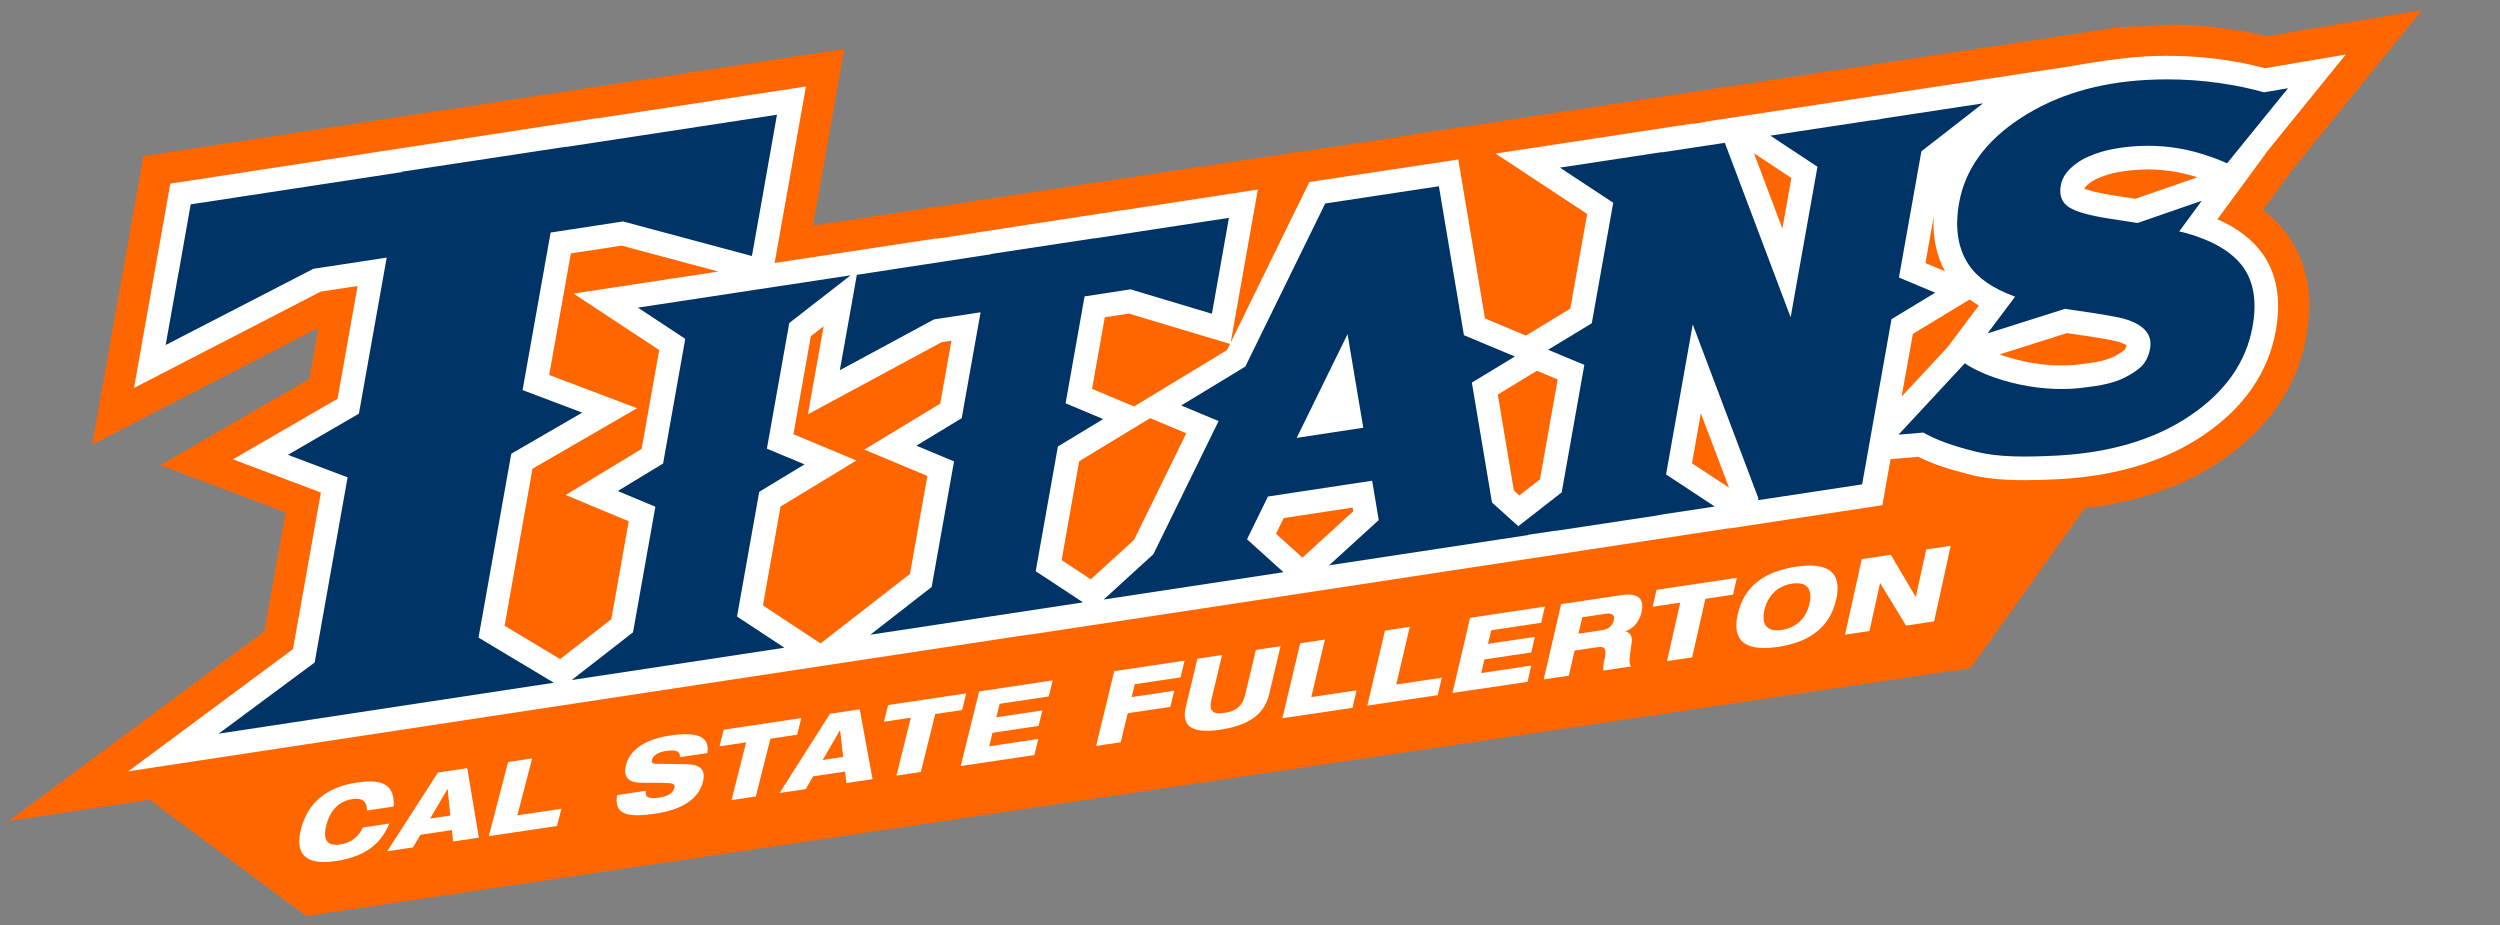 <?xml version="1.0" encoding="utf-8"?>
<svg viewBox="0 0 363.7 134.619"
    xmlns="http://www.w3.org/2000/svg">
    <rect x="0" y="0" width="363.7" height="134.619" fill="#808080" stroke="none"/>
    <defs>
        <style>.cls-1{fill:#2b405d;}.cls-2{fill:#ff6a00;}</style>
    </defs>
    <g transform="matrix(2.657, 0, 0, -2.657, -317.006, 807.157)" style="">
        <path d="M 251.931 303.239 L 243.405 301.798 C 242.732 301.964 242.009 302.103 241.245 302.212 C 240.293 302.349 239.312 302.424 238.323 302.439 L 235.3 302.289 C 234.914 302.241 234.533 302.183 234.158 302.114 L 214.178 299.081 L 214.178 299.083 L 196.539 296.403 L 196.554 296.392 L 190.278 295.439 L 190.281 295.459 L 182.837 294.32 L 182.837 294.325 L 176.814 293.409 L 163.825 291.437 L 164.77 296.762 L 164.767 296.762 L 165.537 301.105 L 154.295 299.386 L 154.296 299.394 L 127.162 295.238 L 124.356 279.439 L 136.743 285.831 L 136.245 283.034 L 128.09 278.313 L 134.945 275.72 L 133.787 269.214 L 119.787 258.83 L 127.489 259.998 L 136.071 253.63 L 227.207 267.206 L 233.455 275.958 C 236.344 276.286 238.847 277.149 240.903 278.54 C 243.525 280.314 245.104 282.617 245.596 285.382 C 245.988 287.578 245.63 289.453 244.527 290.963 C 244.166 291.454 243.728 291.897 243.216 292.29 L 244.919 294.607 L 251.927 303.24 L 251.931 303.239 Z" fill="#f60"/>
        <path d="M 247.749 300.8 L 243.331 300.05 C 242.62 300.24 241.838 300.398 241.002 300.518 C 239.648 300.711 238.252 300.772 236.813 300.7 C 235.15 300.614 232.592 300.144 232.592 300.144 L 212.713 297.129 L 212.733 297.116 L 211.949 296.997 L 211.952 297.015 L 201.195 295.379 L 206.213 292.069 L 205.288 286.885 L 202.859 285.411 L 200.617 286.349 L 199.156 295.055 L 191.001 293.818 L 186.695 285.029 L 188.181 293.407 L 180.772 292.271 L 180.773 292.281 L 170.556 290.707 L 170.591 290.734 L 161.724 289.387 L 162.73 295.051 L 162.728 295.051 L 163.438 299.051 L 152.052 297.312 L 152.055 297.323 L 128.635 293.731 L 126.646 282.542 L 136.871 287.819 L 138.89 288.126 L 137.791 281.951 L 132.066 278.636 L 136.879 276.817 L 135.352 268.244 L 126.329 261.551 L 153.378 265.661 L 165.778 267.544 L 175.734 269.054 L 175.716 269.039 L 188.058 270.912 L 213.977 274.862 L 213.973 274.847 L 222.375 276.123 L 222.823 278.648 L 224.344 278.776 C 225.11 278.391 225.96 278.102 227.225 277.786 C 228.028 277.587 228.966 277.494 230.176 277.494 L 230.178 277.494 C 230.699 277.494 231.272 277.509 231.98 277.545 C 235.151 277.71 237.831 278.521 239.95 279.953 C 242.173 281.457 243.508 283.383 243.917 285.679 C 244.223 287.395 243.969 288.831 243.155 289.945 C 242.604 290.695 241.79 291.309 240.723 291.781 L 243.361 295.37 L 243.336 295.361 L 247.75 300.801 L 247.749 300.8 Z M 215.346 295.393 L 217.395 294.041 L 216.902 291.268 L 215.346 295.392 L 215.346 295.393 Z M 237.243 294.5 C 238.028 294.472 238.79 294.339 239.555 294.097 C 239.578 294.091 239.599 294.082 239.621 294.075 L 236.224 292.9 C 235.811 292.965 235.389 293.03 234.955 293.097 C 234.064 293.236 233.627 293.376 233.432 293.455 C 233.456 293.51 233.505 293.571 233.574 293.636 C 233.763 293.811 233.97 293.943 234.229 294.046 C 234.574 294.191 234.926 294.296 235.271 294.358 C 235.675 294.428 236.071 294.475 236.449 294.494 C 236.718 294.508 236.981 294.51 237.243 294.501 L 237.243 294.5 Z M 225.187 291.925 C 225.125 290.796 225.332 289.795 225.803 288.933 L 224.734 289.382 L 225.187 291.925 Z M 153.346 290.336 L 158.643 288.918 L 150.713 287.711 L 155.404 284.619 L 154.44 279.205 L 150.285 276.683 L 153.735 275.243 L 152.78 269.877 L 149.979 267.699 L 146.938 269.524 L 148.466 278.121 L 154.19 281.433 L 149.38 283.254 L 150.566 289.911 L 153.346 290.336 Z M 227.157 287.389 C 227.314 287.272 227.481 287.16 227.656 287.052 L 225.94 284.771 L 223.432 282.072 L 224.045 285.504 L 227.157 287.389 Z M 181.115 286.616 L 186.659 284.955 L 186.495 284.619 L 181.402 281.53 L 179.104 282.494 L 179.801 286.414 L 181.115 286.616 Z M 164.405 285.922 L 163.546 281.1 L 170.863 285.047 L 171.405 285.13 L 170.791 281.686 L 166.635 279.169 L 170.087 277.725 L 169.132 272.358 L 164.24 268.556 L 161.084 270.636 L 162.046 276.05 L 166.202 278.571 L 162.752 280.011 L 163.707 285.378 L 164.405 285.922 Z M 232.477 285.546 C 232.512 285.541 232.548 285.535 232.585 285.53 C 233.43 285.418 234.178 285.3 234.879 285.168 C 235.399 285.072 235.646 284.945 235.748 284.877 C 235.725 284.78 235.688 284.673 235.623 284.619 C 235.422 284.452 235.16 284.3 234.862 284.175 C 234.602 284.071 234.243 283.984 233.82 283.921 C 233.334 283.848 232.944 283.802 232.66 283.789 C 231.56 283.732 230.435 283.875 229.305 284.213 C 229.12 284.268 228.952 284.326 228.798 284.382 L 232.477 285.546 Z M 203.463 283.485 L 204.599 283.008 L 203.627 277.536 L 202.496 276.658 L 202.199 276.929 L 201.318 282.183 L 203.463 283.485 Z M 212.438 281.161 L 213.979 277.083 L 211.952 278.418 L 212.438 281.161 Z M 182.285 280.889 L 184.262 280.061 L 181.404 274.228 L 179.034 272.066 L 177.437 273.119 L 178.399 278.533 L 182.285 280.889 Z M 193.369 275.993 L 193.402 275.789 L 190.624 273.253 L 189.174 274.561 L 189.594 275.418 L 193.369 275.993 Z M 226.118 273.902 L 224.778 273.702 L 224.209 271.111 L 224.196 271.11 L 222.838 273.411 L 221.249 273.172 L 220.331 269.035 L 221.67 269.233 L 222.246 271.85 L 222.26 271.852 L 223.673 269.532 L 225.209 269.76 L 226.118 273.902 Z M 218.598 272.813 C 218.462 272.821 218.32 272.819 218.171 272.811 C 218.001 272.802 217.824 272.782 217.642 272.755 C 216.182 272.535 214.841 271.872 214.457 270.16 C 214.07 268.445 215.198 268.149 216.66 268.366 C 218.123 268.583 219.468 269.25 219.849 270.966 C 220.141 272.278 219.547 272.758 218.598 272.813 Z M 214.407 272.147 L 210.009 271.488 L 209.799 270.564 L 211.31 270.791 L 210.584 267.588 L 211.96 267.791 L 212.685 270.997 L 214.199 271.224 L 214.407 272.147 Z M 217.696 271.85 C 218.267 271.85 218.556 271.503 218.387 270.747 C 218.194 269.878 217.611 269.404 216.867 269.294 C 216.131 269.185 215.721 269.51 215.917 270.378 C 216.11 271.24 216.697 271.72 217.435 271.83 C 217.528 271.844 217.615 271.85 217.696 271.85 Z M 208.418 271.23 C 208.314 271.228 208.2 271.218 208.074 271.199 L 204.785 270.705 L 203.835 266.585 L 205.208 266.788 L 205.523 268.164 L 206.779 268.35 C 207.125 268.403 207.312 268.319 207.163 267.671 C 207.121 267.48 207.069 267.239 207.102 267.071 L 208.61 267.294 C 208.485 267.477 208.52 267.733 208.643 268.539 C 208.71 268.978 208.554 269.156 208.316 269.205 L 208.319 269.216 C 208.709 269.365 209.066 269.708 209.188 270.257 C 209.327 270.857 209.142 271.244 208.418 271.23 Z M 203.896 270.571 L 199.799 269.957 L 198.841 265.843 L 202.946 266.452 L 203.152 267.343 L 200.413 266.933 L 200.585 267.678 L 203.152 268.061 L 203.349 268.914 L 200.782 268.532 L 200.955 269.275 L 203.693 269.685 L 203.896 270.571 Z M 207.472 270.186 C 207.65 270.154 207.717 270.021 207.671 269.818 C 207.607 269.535 207.389 269.335 207.054 269.285 L 205.737 269.088 L 205.943 269.986 L 207.258 270.185 C 207.342 270.197 207.413 270.197 207.472 270.186 Z M 196.5 269.463 L 195.141 269.26 L 194.174 265.149 L 198.027 265.721 L 198.252 266.678 L 195.76 266.307 L 196.5 269.463 Z M 191.854 268.766 L 190.499 268.563 L 189.524 264.458 L 193.364 265.028 L 193.588 265.985 L 191.107 265.616 L 191.853 268.766 L 191.854 268.766 Z M 189.425 268.402 L 188.074 268.199 L 187.493 265.772 C 187.334 265.104 186.974 264.844 186.355 264.753 C 185.735 264.66 185.481 264.828 185.641 265.494 L 186.221 267.922 L 184.872 267.719 L 184.235 265.069 C 183.962 263.936 184.697 263.619 186.135 263.833 C 187.575 264.047 188.524 264.615 188.793 265.749 L 189.425 268.402 Z M 184.171 267.613 L 180.319 267.036 L 179.324 262.941 L 180.671 263.143 L 181.057 264.733 L 183.391 265.082 L 183.604 265.966 L 181.271 265.616 L 181.441 266.322 L 183.95 266.697 L 184.171 267.613 Z M 176.946 266.532 L 172.921 265.927 L 171.913 261.841 L 175.946 262.441 L 176.16 263.325 L 173.471 262.924 L 173.654 263.663 L 176.174 264.038 L 176.382 264.886 L 173.861 264.51 L 174.043 265.249 L 176.73 265.65 L 176.946 266.532 Z M 172.214 265.822 L 167.938 265.18 L 167.711 264.268 L 169.18 264.488 L 168.393 261.318 L 169.728 261.516 L 170.516 264.689 L 171.988 264.907 L 172.214 265.822 Z M 166.382 264.947 L 164.755 264.703 L 161.996 260.367 L 163.424 260.578 L 163.83 261.278 L 165.58 261.539 L 165.654 260.911 L 167.085 261.124 L 166.382 264.947 Z M 163.185 264.469 L 158.935 263.832 L 158.704 262.921 L 160.164 263.138 L 159.364 259.977 L 160.693 260.175 L 161.493 263.338 L 162.955 263.556 L 163.185 264.469 Z M 165.308 263.799 L 165.477 262.339 L 164.355 262.172 L 165.297 263.797 L 165.308 263.799 Z M 156.933 263.585 C 156.66 263.59 156.341 263.563 155.981 263.51 C 154.241 263.248 153.726 262.444 153.589 261.908 C 153.434 261.305 153.643 260.931 154.428 260.927 L 155.7 260.919 C 156.142 260.913 156.29 260.864 156.236 260.647 C 156.147 260.3 155.765 260.167 155.43 260.116 C 154.741 260.014 154.623 260.184 154.67 260.486 L 153.1 260.252 C 152.887 259.13 153.797 259.028 155.145 259.228 C 155.691 259.309 157.445 259.582 157.795 260.963 C 157.978 261.683 157.61 261.924 156.903 261.944 C 156.531 261.955 155.552 261.955 155.231 261.963 C 155.042 261.967 154.968 262.033 155.003 262.167 C 155.072 262.436 155.349 262.603 155.794 262.67 C 156.399 262.76 156.568 262.601 156.535 262.327 L 158.038 262.552 C 158.159 263.264 157.752 263.568 156.933 263.584 L 156.933 263.585 Z M 148.447 262.258 L 147.13 262.061 L 146.074 258.002 L 149.805 258.557 L 150.049 259.502 L 147.638 259.144 L 148.447 262.258 Z M 144.891 261.725 L 143.286 261.485 L 140.515 257.177 L 141.921 257.386 L 142.33 258.078 L 144.054 258.335 L 144.119 257.711 L 145.53 257.921 L 144.891 261.725 Z M 139.666 260.997 C 139.413 261.006 139.131 260.981 138.832 260.936 C 137.13 260.682 136.158 259.775 135.799 258.421 C 135.428 257.026 136.035 256.39 137.696 256.638 C 139.556 256.913 140.239 257.795 140.629 258.694 L 139.177 258.478 C 138.965 257.993 138.532 257.635 137.943 257.547 C 137.095 257.421 137.005 257.958 137.182 258.627 C 137.358 259.297 137.779 259.91 138.597 260.032 C 139.341 260.143 139.403 259.684 139.404 259.407 L 140.863 259.624 C 140.925 260.641 140.425 260.971 139.666 260.997 Z M 143.819 260.585 L 143.965 259.132 L 142.862 258.967 L 143.808 260.582 L 143.819 260.585 Z" fill="#fff"/>
        <path d="M 237.891 299.439 C 237.558 299.437 237.221 299.428 236.883 299.411 C 234.187 299.271 231.877 298.576 229.955 297.323 C 228.032 296.071 226.907 294.52 226.578 292.678 C 226.336 291.305 226.511 290.176 227.105 289.289 C 227.595 288.556 228.444 287.976 229.644 287.542 L 228.133 285.531 L 232.388 286.878 C 232.514 286.857 232.63 286.833 232.758 286.817 C 233.589 286.706 234.376 286.582 235.117 286.442 C 235.821 286.314 236.338 286.1 236.664 285.806 C 236.99 285.51 237.114 285.146 237.036 284.712 C 236.953 284.243 236.759 283.879 236.453 283.626 C 236.149 283.374 235.779 283.158 235.347 282.978 C 234.994 282.836 234.55 282.724 234.016 282.644 C 233.483 282.565 233.053 282.516 232.731 282.5 C 231.478 282.436 230.217 282.593 228.941 282.976 C 227.57 283.386 226.892 283.894 226.892 283.894 L 223.261 279.986 L 224.616 280.1 C 225.364 279.684 226.159 279.388 227.539 279.044 C 228.716 278.751 230.212 278.752 231.914 278.839 C 234.858 278.993 237.297 279.722 239.228 281.028 C 241.16 282.335 242.299 283.96 242.646 285.908 C 242.889 287.274 242.711 288.364 242.114 289.181 C 241.516 289.995 240.475 290.612 238.993 291.028 C 238.87 291.06 238.751 291.084 238.63 291.115 L 239.863 292.792 L 236.347 291.575 C 235.833 291.656 235.308 291.739 234.76 291.822 C 233.654 291.994 232.916 292.209 232.552 292.467 C 232.19 292.724 232.052 293.114 232.144 293.636 C 232.208 293.983 232.391 294.3 232.697 294.587 C 233.004 294.871 233.348 295.09 233.73 295.242 C 234.163 295.423 234.605 295.554 235.053 295.634 C 235.5 295.713 235.944 295.766 236.386 295.789 C 237.638 295.853 238.818 295.692 239.95 295.334 C 240.862 295.043 241.241 294.842 241.241 294.842 L 241.272 294.881 L 241.258 294.853 L 244.586 298.953 L 243.268 298.731 C 242.549 298.937 241.736 299.109 240.824 299.239 C 239.867 299.376 238.89 299.442 237.891 299.439 L 237.891 299.439 Z M 227.886 298.126 L 222.294 297.276 L 222.292 297.262 L 221.83 297.194 L 221.835 297.206 L 216.243 296.358 L 218.822 294.656 L 217.353 286.412 L 213.758 295.945 L 213.763 295.967 L 210.311 295.443 L 210.315 295.457 L 204.722 294.607 L 207.64 292.684 L 206.465 286.084 L 204.074 284.635 L 206.058 283.806 L 204.818 276.824 L 202.44 274.974 L 201.002 276.271 L 199.899 282.837 L 202.255 284.265 L 199.465 285.432 L 198.094 293.587 L 191.869 292.643 L 187.494 283.712 L 183.986 281.585 L 186.032 280.73 L 182.461 273.441 L 179.743 270.96 L 189.585 272.455 L 187.588 274.257 L 188.735 276.599 L 194.44 277.465 L 194.801 275.31 L 192.083 272.833 L 202.979 274.488 L 202.968 274.501 L 204.443 274.724 L 204.44 274.712 L 210.133 275.574 L 210.136 275.588 L 213.196 276.052 L 210.532 277.808 L 211.993 286.023 L 215.59 276.492 L 215.572 276.399 L 221.268 277.264 L 222.876 286.309 L 225.268 287.759 L 223.283 288.59 L 224.513 295.5 L 227.886 298.126 L 227.886 298.126 Z M 161.852 297.503 L 150.291 295.736 L 150.294 295.748 L 141.322 294.386 L 141.316 294.362 L 129.75 292.595 L 129.096 288.886 L 129.091 288.886 L 128.38 284.894 L 136.469 289.067 L 140.483 289.681 L 138.961 281.135 L 135.077 278.882 L 138.342 277.649 L 136.539 267.512 L 131.283 263.615 L 149.633 266.403 L 145.511 268.874 L 147.303 278.942 L 151.188 281.192 L 147.922 282.427 L 149.458 291.052 L 153.422 291.66 L 160.48 289.768 L 161.191 293.76 L 161.189 293.76 L 161.852 297.502 L 161.852 297.503 Z M 186.596 291.856 L 179.258 290.733 L 179.261 290.742 L 173.568 289.878 L 173.564 289.861 L 166.225 288.737 L 165.779 286.222 L 165.777 286.222 L 165.294 283.515 L 170.45 286.297 L 173 286.686 L 171.966 280.886 L 169.486 279.384 L 171.547 278.522 L 170.322 271.647 L 166.963 269.032 L 178.609 270.803 L 176.018 272.509 L 177.233 279.337 L 179.712 280.84 L 177.654 281.703 L 178.694 287.556 L 181.212 287.942 L 185.666 286.607 L 186.148 289.315 L 186.596 291.856 L 186.596 291.856 Z M 165.885 288.711 L 154.239 286.942 L 156.83 285.233 L 155.616 278.406 L 153.136 276.901 L 155.194 276.04 L 153.97 269.164 L 150.611 266.551 L 162.258 268.319 L 159.664 270.028 L 160.88 276.856 L 163.36 278.359 L 161.3 279.22 L 162.525 286.1 L 165.885 288.711 L 165.885 288.711 Z M 193.093 285.489 L 193.954 280.364 L 190.308 279.809 L 193.093 285.489 L 193.093 285.489 Z" fill="#036"/>
    </g>
</svg>